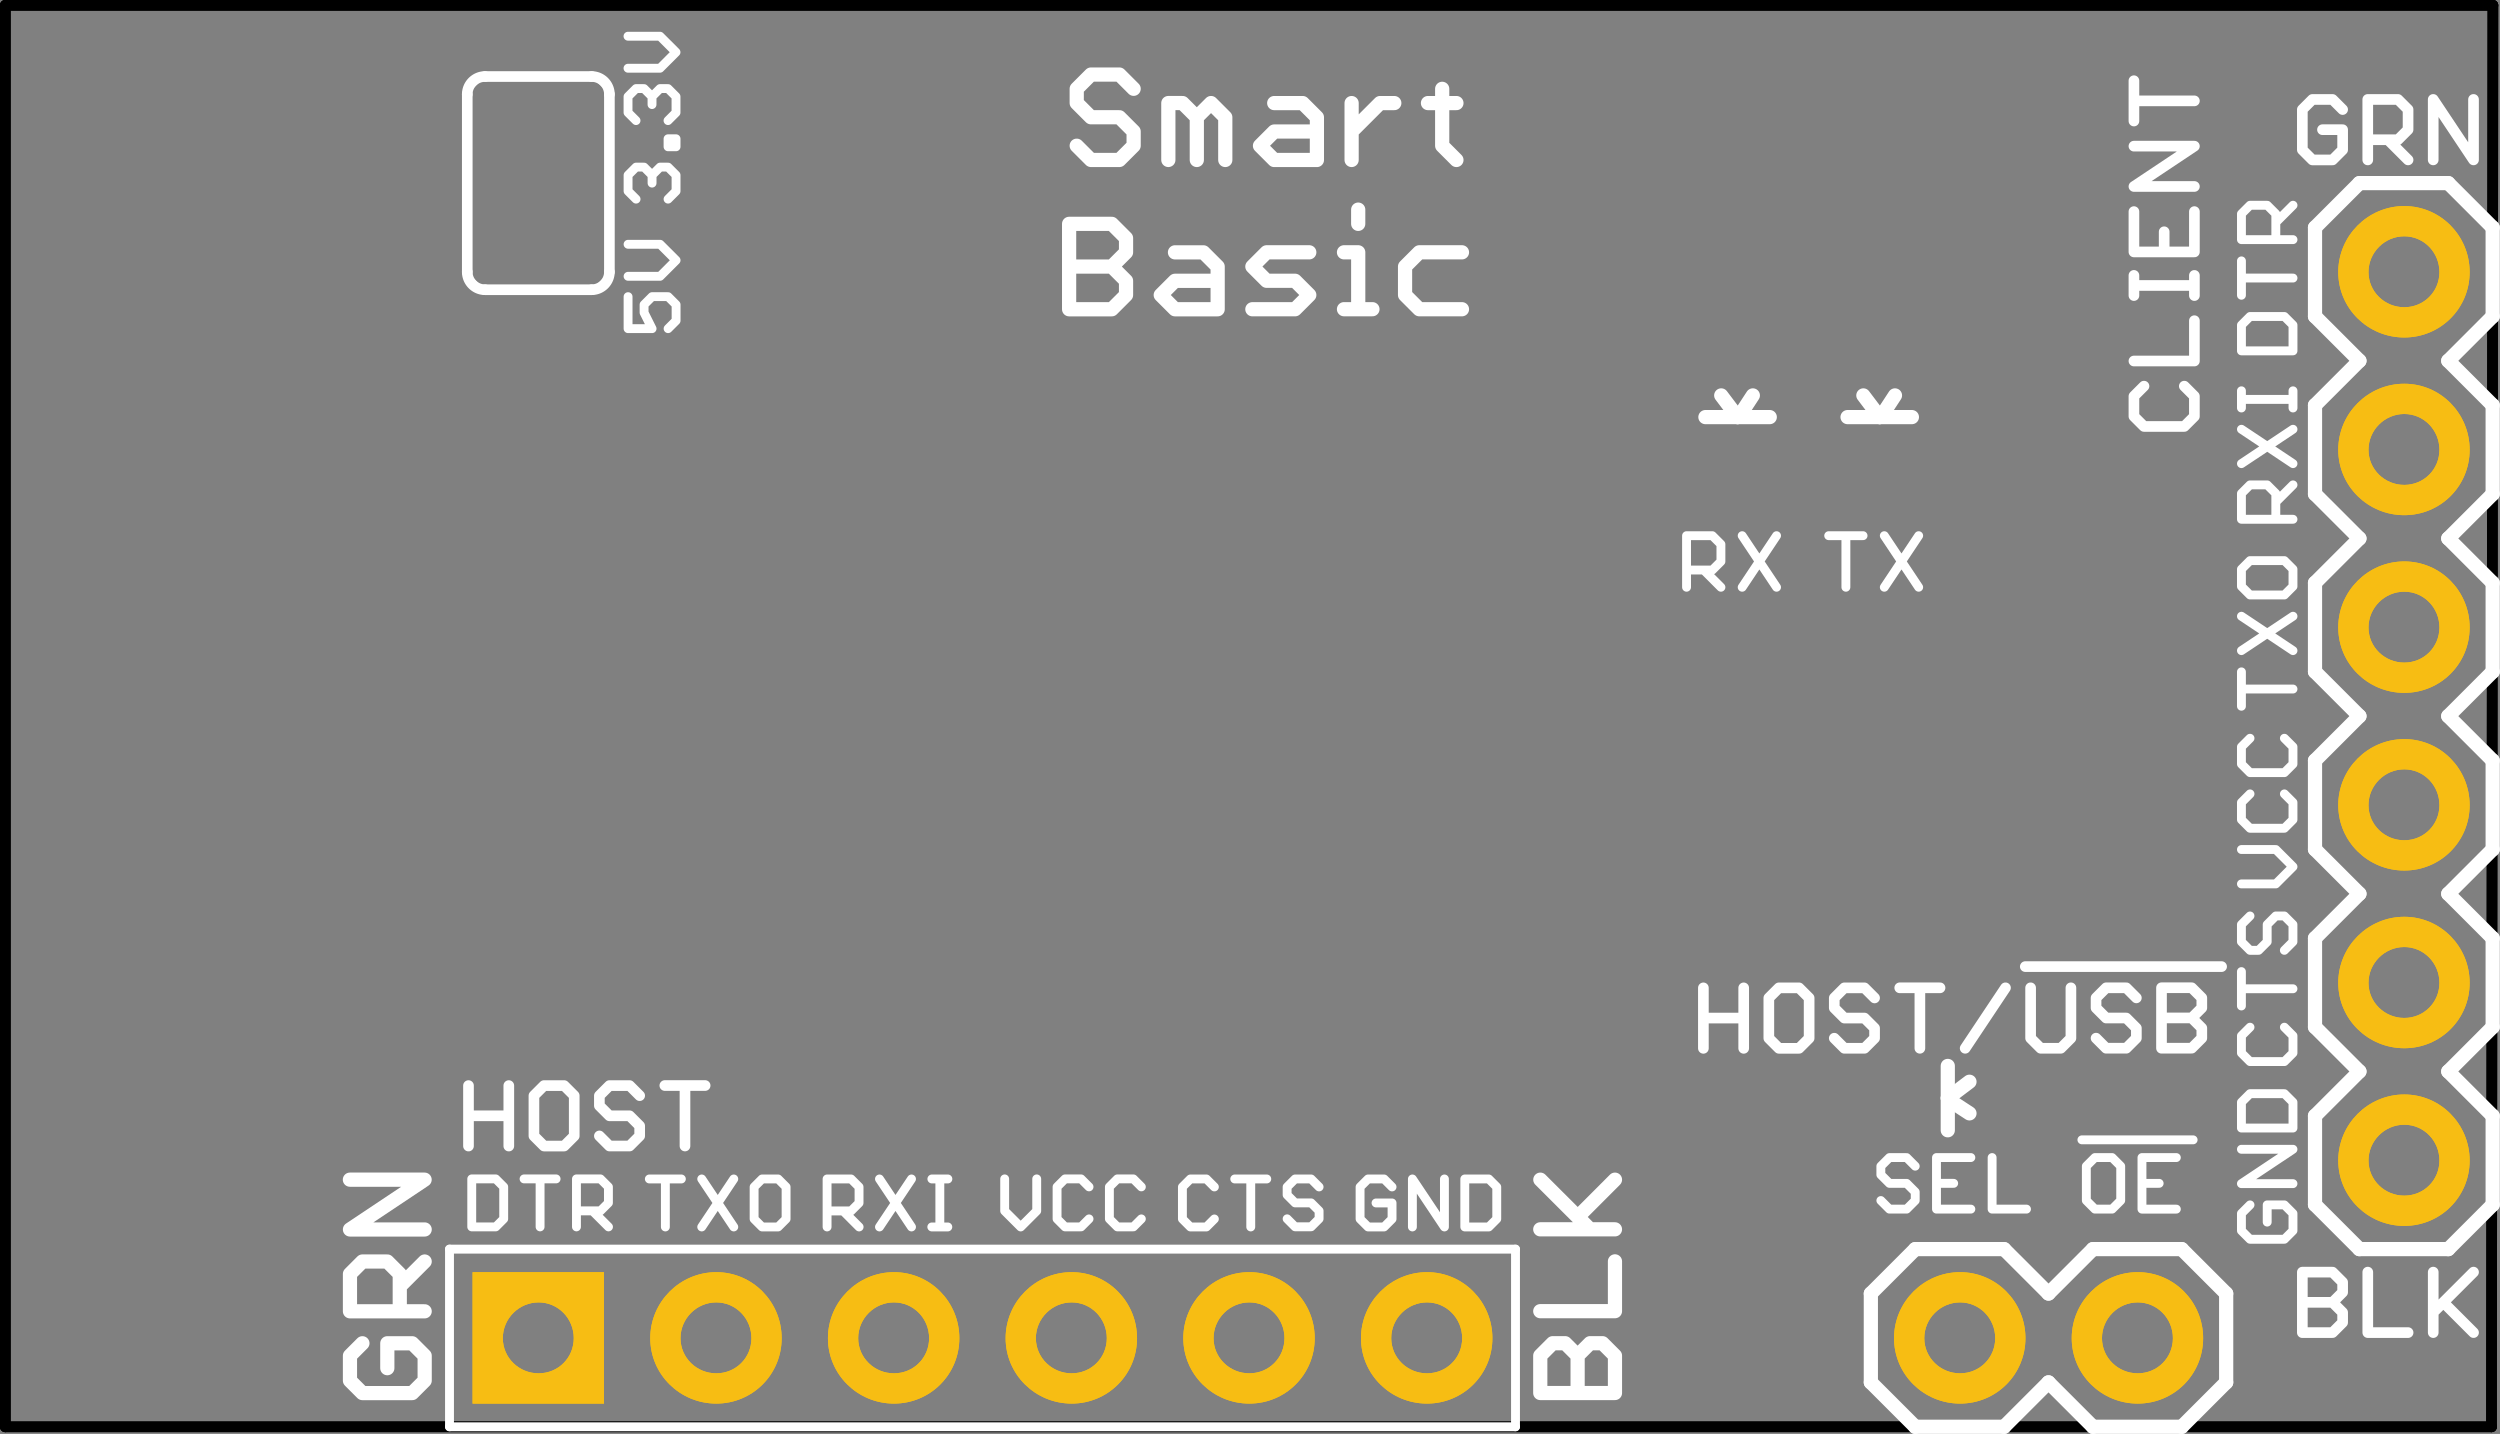 <?xml version="1.0" encoding="UTF-8" standalone="no"?>
<!-- Created with Inkscape (http://www.inkscape.org/) -->

<svg
   xmlns:dc="http://purl.org/dc/elements/1.1/"
   xmlns:cc="http://creativecommons.org/ns#"
   xmlns:rdf="http://www.w3.org/1999/02/22-rdf-syntax-ns#"
   xmlns:svg="http://www.w3.org/2000/svg"
   xmlns="http://www.w3.org/2000/svg"
   xmlns:sodipodi="http://sodipodi.sourceforge.net/DTD/sodipodi-0.dtd"
   xmlns:inkscape="http://www.inkscape.org/namespaces/inkscape"
   width="126.63"
   height="72.63"
   id="svg3914"
   version="1.1"
   inkscape:version="0.48.5 r10040"
   sodipodi:docname="Smart_Basic_PCB.svg">
  <rect width="100%" height="100%" fill="#808080" stroke="none"/>
  <defs
     id="defs3916">
    <style
       id="style15257"
       type="text/css">
path.l17 {stroke:#32c832; fill:#32c832; fill-opacity:1; }
line.l17 {stroke:#32c832; fill:none; }
circle.l17 {stroke:#32c832; fill:none; }
circle.j17 {fill:#32c832; }
rect.l17 {fill:#32c832; }
text.l17 {font-family:sans-serif; fill:#32c832; }
polygon.l17 {fill:#32c832; }
path.l20 {stroke:#000000; fill:#000000; fill-opacity:1; }
line.l20 {stroke:#000000; fill:none; }
circle.l20 {stroke:#000000; fill:none; }
circle.j20 {fill:#000000; }
rect.l20 {fill:#000000; }
text.l20 {font-family:sans-serif; fill:#000000; }
polygon.l20 {fill:#000000; }
circle.j0 {fill:#ffffff; }
</style>
    <style
       id="style16060"
       type="text/css">
path.l20 {stroke:#000000; fill:#000000; fill-opacity:1; }
line.l20 {stroke:#000000; fill:none; }
circle.l20 {stroke:#000000; fill:none; }
circle.j20 {fill:#000000; }
rect.l20 {fill:#000000; }
text.l20 {font-family:sans-serif; fill:#000000; }
polygon.l20 {fill:#000000; }
path.l21 {stroke:#ffffff; fill:#ffffff; fill-opacity:1; }
line.l21 {stroke:#ffffff; fill:none; }
circle.l21 {stroke:#ffffff; fill:none; }
circle.j21 {fill:#ffffff; }
rect.l21 {fill:#ffffff; }
text.l21 {font-family:sans-serif; fill:#ffffff; }
polygon.l21 {fill:#ffffff; }
circle.j0 {fill:#ffffff; }
</style>
  </defs>
  <sodipodi:namedview
     id="base"
     pagecolor="#ffffff"
     bordercolor="#666666"
     borderopacity="1.0"
     inkscape:pageopacity="0.0"
     inkscape:pageshadow="2"
     inkscape:zoom="7.9195959"
     inkscape:cx="57.637377"
     inkscape:cy="32.534595"
     inkscape:document-units="mm"
     inkscape:current-layer="layer1"
     showgrid="true"
     units="mm"
     inkscape:window-width="1920"
     inkscape:window-height="996"
     inkscape:window-x="-8"
     inkscape:window-y="-8"
     inkscape:window-maximized="1"
     fit-margin-top="0"
     fit-margin-left="0"
     fit-margin-right="0"
     fit-margin-bottom="0"
     inkscape:snap-grids="false"
     inkscape:snap-to-guides="false"
     inkscape:object-nodes="true">
    <inkscape:grid
       type="xygrid"
       id="grid3922"
       empspacing="4"
       visible="true"
       enabled="true"
       snapvisiblegridlinesonly="true"
       units="mm"
       spacingx="0.5mm"
       spacingy="0.5mm" />
  </sodipodi:namedview>
  <g
     inkscape:label="Layer 1"
     inkscape:groupmode="layer"
     id="layer1"
     transform="translate(-68.116,457.75)">
    <g
       id="g15268"
       transform="matrix(3.543,0,0,3.543,68.386,-385.48)">
      <title
         id="title15270">PART C1</title>
    </g>
    <g
       id="g15272"
       transform="matrix(3.543,0,0,3.543,68.386,-385.48)">
      <title
         id="title15274">PART C2</title>
    </g>
    <g
       id="g15276"
       transform="matrix(3.543,0,0,3.543,68.386,-385.48)">
      <title
         id="title15278">PART C3</title>
    </g>
    <g
       id="g15280"
       transform="matrix(3.543,0,0,3.543,68.386,-385.48)">
      <title
         id="title15282">PART C4</title>
    </g>
    <g
       id="g15284"
       transform="matrix(3.543,0,0,3.543,68.386,-385.48)">
      <title
         id="title15286">PART C5</title>
    </g>
    <g
       id="g15288"
       transform="matrix(3.543,0,0,3.543,68.386,-385.48)">
      <title
         id="title15290">PART C6</title>
    </g>
    <g
       id="g15320"
       transform="matrix(3.543,0,0,3.543,68.386,-385.48)">
      <title
         id="title15322">PART D1</title>
    </g>
    <g
       id="g15324"
       transform="matrix(3.543,0,0,3.543,68.386,-385.48)">
      <title
         id="title15326">PART D2</title>
    </g>
    <g
       id="g15328"
       transform="matrix(3.543,0,0,3.543,68.386,-385.48)">
      <title
         id="title15330">PART D4</title>
    </g>
    <g
       id="g15332"
       transform="matrix(3.543,0,0,3.543,68.386,-385.48)">
      <title
         id="title15334">PART FRAME1</title>
    </g>
    <g
       id="g15384"
       transform="matrix(3.543,0,0,3.543,68.386,-385.48)">
      <title
         id="title15386">PART LOGO1</title>
    </g>
    <g
       id="g15388"
       transform="matrix(3.543,0,0,3.543,68.386,-385.48)">
      <title
         id="title15390">PART LOGO2</title>
    </g>
    <g
       id="g15392"
       transform="matrix(3.543,0,0,3.543,68.386,-385.48)">
      <title
         id="title15394">PART LOGO3</title>
    </g>
    <g
       id="g15396"
       transform="matrix(3.543,0,0,3.543,68.386,-385.48)">
      <title
         id="title15398">PART R1</title>
    </g>
    <g
       id="g15400"
       transform="matrix(3.543,0,0,3.543,68.386,-385.48)">
      <title
         id="title15402">PART R2</title>
    </g>
    <g
       id="g15404"
       transform="matrix(3.543,0,0,3.543,68.386,-385.48)">
      <title
         id="title15406">PART R3</title>
    </g>
    <g
       id="g15408"
       transform="matrix(3.543,0,0,3.543,68.386,-385.48)">
      <title
         id="title15410">PART R4</title>
    </g>
    <g
       id="g15412"
       transform="matrix(3.543,0,0,3.543,68.386,-385.48)">
      <title
         id="title15414">PART R5</title>
    </g>
    <g
       id="g15416"
       transform="matrix(3.543,0,0,3.543,68.386,-385.48)">
      <title
         id="title15418">PART SJ1</title>
    </g>
    <g
       id="g15420"
       transform="matrix(3.543,0,0,3.543,68.386,-385.48)">
      <title
         id="title15422">PART U$1</title>
    </g>
    <g
       id="g15424"
       transform="matrix(3.543,0,0,3.543,68.386,-385.48)">
      <title
         id="title15426">PART U1</title>
    </g>
    <g
       id="g15428"
       transform="matrix(3.543,0,0,3.543,68.386,-385.48)">
      <title
         id="title15430">PART U2</title>
    </g>
    <g
       id="g15432"
       transform="matrix(3.543,0,0,3.543,68.386,-385.48)">
      <title
         id="title15434">PART U3</title>
    </g>
    <g
       id="g16291"
       transform="matrix(3.543,0,0,3.543,68.386,-385.48)">
      <title
         id="title16293">PART FRAME1</title>
    </g>
    <g
       id="g16377"
       transform="matrix(3.543,0,0,3.543,68.386,-385.48)">
      <title
         id="title16379">PART LOGO1</title>
    </g>
    <g
       id="silkscreen"
       inkscape:label="silkscreen">
      <line
         id="line15260"
         style="fill:none;stroke:#000000;stroke-width:0.54;stroke-linecap:round"
         y2="-385.48"
         x2="194.315"
         y1="-385.48"
         x1="68.386"
         class="l20" />
      <line
         id="line15262"
         style="fill:none;stroke:#000000;stroke-width:0.54;stroke-linecap:round"
         y2="-457.48"
         x2="194.386"
         y1="-385.48"
         x1="194.315"
         class="l20" />
      <line
         id="line15264"
         style="fill:none;stroke:#000000;stroke-width:0.54;stroke-linecap:round"
         y2="-457.48"
         x2="68.386"
         y1="-457.48"
         x1="194.386"
         class="l20" />
      <line
         id="line15266"
         style="fill:none;stroke:#000000;stroke-width:0.54;stroke-linecap:round"
         y2="-385.48"
         x2="68.386"
         y1="-457.48"
         x1="68.386"
         class="l20" />
      <path
         id="path16063"
         d="m 181.649,-439.978 2.612,0 m 0,0 0,-1.306 m 0,0 -0.435,-0.435 m 0,0 -1.741,0 m 0,0 -0.435,0.435 m 0,0 0,1.306 m 2.612,-3.688 -2.612,0 m 0,0.871 0,-1.741 m 2.612,-1.076 -2.612,0 m 0,0 0,-1.306 m 0,0 0.435,-0.435 m 0,0 0.871,0 m 0,0 0.435,0.435 m 0,0 0,1.306 m 0,-0.871 0.871,-0.871"
         style="fill:#ffffff;fill-opacity:1;stroke:#ffffff;stroke-width:0.45;stroke-linecap:round"
         class="l21"
         inkscape:connector-curvature="0" />
      <path
         id="path16065"
         d="m 184.261,-431.448 -2.612,0 m 0,0 0,-1.306 m 0,0 0.435,-0.435 m 0,0 0.871,0 m 0,0 0.435,0.435 m 0,0 0,1.306 m 0,-0.871 0.871,-0.871 m -2.612,-1.076 2.612,-1.741 m -2.612,0 2.612,1.741 m 0,-2.818 0,-0.871 m 0,0.435 -2.612,0 m 0,0.435 0,-0.871"
         style="fill:#ffffff;fill-opacity:1;stroke:#ffffff;stroke-width:0.45;stroke-linecap:round"
         class="l21"
         inkscape:connector-curvature="0" />
      <path
         id="path16067"
         d="m 184.261,-422.849 -2.612,0 m 0,0.871 0,-1.741 m 0,-1.076 2.612,-1.741 m -2.612,0 2.612,1.741 m -2.612,-4.124 0,0.871 m 0,0 0.435,0.435 m 0,0 1.741,0 m 0,0 0.435,-0.435 m 0,0 0,-0.871 m 0,0 -0.435,-0.435 m 0,0 -1.741,0 m 0,0 -0.435,0.435"
         style="fill:#ffffff;fill-opacity:1;stroke:#ffffff;stroke-width:0.45;stroke-linecap:round"
         class="l21"
         inkscape:connector-curvature="0" />
      <path
         id="path16069"
         d="m 181.649,-412.978 1.741,0 m 0,0 0.871,-0.871 m 0,0 -0.871,-0.871 m 0,0 -1.741,0 m 0.435,-2.818 -0.435,0.435 m 0,0 0,0.871 m 0,0 0.435,0.435 m 0,0 1.741,0 m 0,0 0.435,-0.435 m 0,0 0,-0.871 m 0,0 -0.435,-0.435 m -1.741,-2.818 -0.435,0.435 m 0,0 0,0.871 m 0,0 0.435,0.435 m 0,0 1.741,0 m 0,0 0.435,-0.435 m 0,0 0,-0.871 m 0,0 -0.435,-0.435"
         style="fill:#ffffff;fill-opacity:1;stroke:#ffffff;stroke-width:0.45;stroke-linecap:round"
         class="l21"
         inkscape:connector-curvature="0" />
      <path
         id="path16071"
         d="m 182.084,-405.72 -0.435,0.435 m 0,0 0,0.871 m 0,0 0.435,0.435 m 0,0 1.741,0 m 0,0 0.435,-0.435 m 0,0 0,-0.871 m 0,0 -0.435,-0.435 m 0.435,-1.947 -2.612,0 m 0,0.871 0,-1.741 m 0.435,-2.818 -0.435,0.435 m 0,0 0,0.871 m 0,0 0.435,0.435 m 0,0 0.435,0 m 0,0 0.435,-0.435 m 0,0 0,-0.871 m 0,0 0.435,-0.435 m 0,0 0.435,0 m 0,0 0.435,0.435 m 0,0 0,0.871 m 0,0 -0.435,0.435"
         style="fill:#ffffff;fill-opacity:1;stroke:#ffffff;stroke-width:0.45;stroke-linecap:round"
         class="l21"
         inkscape:connector-curvature="0" />
      <path
         id="path16073"
         d="m 182.084,-396.72 -0.435,0.435 m 0,0 0,0.871 m 0,0 0.435,0.435 m 0,0 1.741,0 m 0,0 0.435,-0.435 m 0,0 0,-0.871 m 0,0 -0.435,-0.435 m 0,0 -0.871,0 m 0,0 0,0.871 m 1.306,-1.947 -2.612,0 m 0,0 2.612,-1.741 m 0,0 -2.612,0 m 0,-1.076 2.612,0 m 0,0 0,-1.306 m 0,0 -0.435,-0.435 m 0,0 -1.741,0 m 0,0 -0.435,0.435 m 0,0 0,1.306"
         style="fill:#ffffff;fill-opacity:1;stroke:#ffffff;stroke-width:0.45;stroke-linecap:round"
         class="l21"
         inkscape:connector-curvature="0" />
      <path
         id="path16075"
         d="m 161.614,-428.005 0,-2.612 m -0.871,0 1.741,0 m 1.076,0 1.741,2.612 m 0,-2.612 -1.741,2.612"
         style="fill:#ffffff;fill-opacity:1;stroke:#ffffff;stroke-width:0.45;stroke-linecap:round"
         class="l21"
         inkscape:connector-curvature="0" />
      <path
         id="path16077"
         d="m 153.543,-428.005 0,-2.612 m 0,0 1.306,0 m 0,0 0.435,0.435 m 0,0 0,0.871 m 0,0 -0.435,0.435 m 0,0 -1.306,0 m 0.871,0 0.871,0.871 m 1.076,-2.612 1.741,2.612 m 0,-2.612 -1.741,2.612"
         style="fill:#ffffff;fill-opacity:1;stroke:#ffffff;stroke-width:0.45;stroke-linecap:round"
         class="l21"
         inkscape:connector-curvature="0" />
      <path
         id="path16079"
         d="m 170.701,-408.79 9.944,0 m -26.249,4.14 0,-3.063 m 0,1.531 2.042,0 m 0,-1.531 0,3.063 m 2.804,-3.063 -1.021,0 m 0,0 -0.51,0.51 m 0,0 0,2.042 m 0,0 0.51,0.51 m 0,0 1.021,0 m 0,0 0.51,-0.51 m 0,0 0,-2.042 m 0,0 -0.51,-0.51 m 3.825,0.51 -0.51,-0.51 m 0,0 -1.021,0 m 0,0 -0.51,0.51 m 0,0 0,0.51 m 0,0 0.51,0.51 m 0,0 1.021,0 m 0,0 0.51,0.51 m 0,0 0,0.51 m 0,0 -0.51,0.51 m 0,0 -1.021,0 m 0,0 -0.51,-0.51 m 4.336,0.51 0,-3.063 m -1.021,0 2.042,0 m 1.273,3.063 2.042,-3.063 m 1.273,0 0,2.552 m 0,0 0.51,0.51 m 0,0 1.021,0 m 0,0 0.51,-0.51 m 0,0 0,-2.552 m 3.315,0.51 -0.51,-0.51 m 0,0 -1.021,0 m 0,0 -0.51,0.51 m 0,0 0,0.51 m 0,0 0.51,0.51 m 0,0 1.021,0 m 0,0 0.51,0.51 m 0,0 0,0.51 m 0,0 -0.51,0.51 m 0,0 -1.021,0 m 0,0 -0.51,-0.51 m 3.315,0.51 0,-3.063 m 0,0 1.531,0 m 0,0 0.51,0.51 m 0,0 0,0.51 m 0,0 -0.51,0.51 m 0,0 0.51,0.51 m 0,0 0,0.51 m 0,0 -0.51,0.51 m 0,0 -1.531,0 m 0,-1.531 1.531,0"
         style="fill:#ffffff;fill-opacity:1;stroke:#ffffff;stroke-width:0.54;stroke-linecap:round"
         class="l21"
         inkscape:connector-curvature="0" />
      <path
         id="path16081"
         d="m 165.126,-398.681 -0.435,-0.435 m 0,0 -0.871,0 m 0,0 -0.435,0.435 m 0,0 0,0.435 m 0,0 0.435,0.435 m 0,0 0.871,0 m 0,0 0.435,0.435 m 0,0 0,0.435 m 0,0 -0.435,0.435 m 0,0 -0.871,0 m 0,0 -0.435,-0.435 m 4.559,-2.177 -1.741,0 m 0,0 0,2.612 m 0,0 1.741,0 m -1.741,-1.306 0.871,0 m 1.947,-1.306 0,2.612 m 0,0 1.741,0"
         style="fill:#ffffff;fill-opacity:1;stroke:#ffffff;stroke-width:0.45;stroke-linecap:round"
         class="l21"
         inkscape:connector-curvature="0" />
      <path
         id="path16083"
         d="m 173.568,-400.015 5.635,0 m -4.104,0.898 -0.871,0 m 0,0 -0.435,0.435 m 0,0 0,1.741 m 0,0 0.435,0.435 m 0,0 0.871,0 m 0,0 0.435,-0.435 m 0,0 0,-1.741 m 0,0 -0.435,-0.435 m 3.253,0 -1.741,0 m 0,0 0,2.612 m 0,0 1.741,0 m -1.741,-1.306 0.871,0"
         style="fill:#ffffff;fill-opacity:1;stroke:#ffffff;stroke-width:0.45;stroke-linecap:round"
         class="l21"
         inkscape:connector-curvature="0" />
      <path
         id="path16085"
         d="m 186.775,-452.202 -0.51,-0.51 m 0,0 -1.021,0 m 0,0 -0.51,0.51 m 0,0 0,2.042 m 0,0 0.51,0.51 m 0,0 1.021,0 m 0,0 0.51,-0.51 m 0,0 0,-1.021 m 0,0 -1.021,0 m 2.294,1.531 0,-3.063 m 0,0 1.531,0 m 0,0 0.51,0.51 m 0,0 0,1.021 m 0,0 -0.51,0.51 m 0,0 -1.531,0 m 1.021,0 1.021,1.021 m 1.273,0 0,-3.063 m 0,0 2.042,3.063 m 0,0 0,-3.063"
         style="fill:#ffffff;fill-opacity:1;stroke:#ffffff;stroke-width:0.54;stroke-linecap:round"
         class="l21"
         inkscape:connector-curvature="0" />
      <path
         id="path16087"
         d="m 184.734,-390.25 0,-3.063 m 0,0 1.531,0 m 0,0 0.51,0.51 m 0,0 0,0.51 m 0,0 -0.51,0.51 m 0,0 0.51,0.51 m 0,0 0,0.51 m 0,0 -0.51,0.51 m 0,0 -1.531,0 m 0,-1.531 1.531,0 m 1.784,-1.531 0,3.063 m 0,0 2.042,0 m 1.273,-3.063 0,3.063 m 0,-1.021 2.042,-2.042 m -1.531,1.531 1.531,1.531"
         style="fill:#ffffff;fill-opacity:1;stroke:#ffffff;stroke-width:0.54;stroke-linecap:round"
         class="l21"
         inkscape:connector-curvature="0" />
      <path
         id="path16089"
         d="m 100.334,-447.664 -0.405,-0.405 m 0,0 0,-0.811 m 0,0 0.405,-0.405 m 0,0 0.405,0 m 0,0 0.405,0.405 m 0,0 0,0.405 m 0,-0.405 0.405,-0.405 m 0,0 0.405,0 m 0,0 0.405,0.405 m 0,0 0,0.811 m 0,0 -0.405,0.405 m 0.405,-2.652 -0.405,0 m 0,0 0,-0.405 m 0,0 0.405,0 m 0,0 0,0.405 m -2.027,-1.326 -0.405,-0.405 m 0,0 0,-0.811 m 0,0 0.405,-0.405 m 0,0 0.405,0 m 0,0 0.405,0.405 m 0,0 0,0.405 m 0,-0.405 0.405,-0.405 m 0,0 0.405,0 m 0,0 0.405,0.405 m 0,0 0,0.811 m 0,0 -0.405,0.405 m -2.027,-2.652 1.621,0 m 0,0 0.811,-0.811 m 0,0 -0.811,-0.811 m 0,0 -1.621,0"
         style="fill:#ffffff;fill-opacity:1;stroke:#ffffff;stroke-width:0.45;stroke-linecap:round"
         class="l21"
         inkscape:connector-curvature="0" />
      <path
         id="path16091"
         d="m 99.929,-442.724 0,1.621 m 0,0 1.216,0 m 0,0 -0.405,-0.811 m 0,0 0,-0.405 m 0,0 0.405,-0.405 m 0,0 0.811,0 m 0,0 0.405,0.405 m 0,0 0,0.811 m 0,0 -0.405,0.405 m -2.027,-2.652 1.621,0 m 0,0 0.811,-0.811 m 0,0 -0.811,-0.811 m 0,0 -1.621,0"
         style="fill:#ffffff;fill-opacity:1;stroke:#ffffff;stroke-width:0.45;stroke-linecap:round"
         class="l21"
         inkscape:connector-curvature="0" />
      <path
         id="path16093"
         d="m 125.537,-453.253 -0.721,-0.721 m 0,0 -1.441,0 m 0,0 -0.721,0.721 m 0,0 0,0.721 m 0,0 0.721,0.721 m 0,0 1.441,0 m 0,0 0.721,0.721 m 0,0 0,0.721 m 0,0 -0.721,0.721 m 0,0 -1.441,0 m 0,0 -0.721,-0.721 m 4.641,0.721 0,-2.882 m 0,0 0.721,0 m 0,0 0.721,0.721 m 0,0 0,2.162 m 0,-2.162 0.721,-0.721 m 0,0 0.721,0.721 m 0,0 0,2.162 m 2.479,-2.882 1.441,0 m 0,0 0.721,0.721 m 0,0 0,2.162 m 0,0 -2.162,0 m 0,0 -0.721,-0.721 m 0,0 0.721,-0.721 m 0,0 2.162,0 m 1.758,1.441 0,-2.882 m 0,1.441 1.441,-1.441 m 0,0 0.721,0 m 2.426,-0.721 0,2.882 m 0,0 0.721,0.721 m -1.441,-2.882 1.441,0 m -19.618,10.442 0,-4.324 m 0,0 2.162,0 m 0,0 0.721,0.721 m 0,0 0,0.721 m 0,0 -0.721,0.721 m 0,0 0.721,0.721 m 0,0 0,0.721 m 0,0 -0.721,0.721 m 0,0 -2.162,0 m 0,-2.162 2.162,0 m 3.2,-0.721 1.441,0 m 0,0 0.721,0.721 m 0,0 0,2.162 m 0,0 -2.162,0 m 0,0 -0.721,-0.721 m 0,0 0.721,-0.721 m 0,0 2.162,0 m 1.758,1.441 2.162,0 m 0,0 0.721,-0.721 m 0,0 -0.721,-0.721 m 0,0 -1.441,0 m 0,0 -0.721,-0.721 m 0,0 0.721,-0.721 m 0,0 2.162,0 m 1.758,0 0.721,0 m 0,0 0,2.882 m -0.721,0 1.441,0 m -0.721,-5.044 0,0.721 m 5.256,1.441 -2.162,0 m 0,0 -0.721,0.721 m 0,0 0,1.441 m 0,0 0.721,0.721 m 0,0 2.162,0"
         style="fill:#ffffff;fill-opacity:1;stroke:#ffffff;stroke-width:0.72;stroke-linecap:round"
         class="l21"
         inkscape:connector-curvature="0" />
      <path
         id="path16095"
         d="m 176.714,-438.191 -0.51,0.51 m 0,0 0,1.021 m 0,0 0.51,0.51 m 0,0 2.042,0 m 0,0 0.51,-0.51 m 0,0 0,-1.021 m 0,0 -0.51,-0.51 m -2.552,-1.273 3.063,0 m 0,0 0,-2.042 m 0,-1.273 0,-1.021 m 0,0.51 -3.063,0 m 0,0.51 0,-1.021 m 0,-3.231 0,2.042 m 0,0 3.063,0 m 0,0 0,-2.042 m -1.531,2.042 0,-1.021 m 1.531,-2.294 -3.063,0 m 0,0 3.063,-2.042 m 0,0 -3.063,0 m 3.063,-2.294 -3.063,0 m 0,1.021 0,-2.042"
         style="fill:#ffffff;fill-opacity:1;stroke:#ffffff;stroke-width:0.54;stroke-linecap:round"
         class="l21"
         inkscape:connector-curvature="0" />
      <path
         id="path16097"
         d="m 91.846,-399.7 0,-3.063 m 0,1.531 2.042,0 m 0,-1.531 0,3.063 m 2.804,-3.063 -1.021,0 m 0,0 -0.51,0.51 m 0,0 0,2.042 m 0,0 0.51,0.51 m 0,0 1.021,0 m 0,0 0.51,-0.51 m 0,0 0,-2.042 m 0,0 -0.51,-0.51 m 3.825,0.51 -0.51,-0.51 m 0,0 -1.021,0 m 0,0 -0.51,0.51 m 0,0 0,0.51 m 0,0 0.51,0.51 m 0,0 1.021,0 m 0,0 0.51,0.51 m 0,0 0,0.51 m 0,0 -0.51,0.51 m 0,0 -1.021,0 m 0,0 -0.51,-0.51 m 4.336,0.51 0,-3.063 m -1.021,0 2.042,0"
         style="fill:#ffffff;fill-opacity:1;stroke:#ffffff;stroke-width:0.54;stroke-linecap:round"
         class="l21"
         inkscape:connector-curvature="0" />
      <line
         id="line16099"
         style="fill:none;stroke:#000000;stroke-width:0.54;stroke-linecap:round"
         y2="-385.48"
         x2="194.315"
         y1="-385.48"
         x1="68.386"
         class="l20" />
      <line
         id="line16101"
         style="fill:none;stroke:#000000;stroke-width:0.54;stroke-linecap:round"
         y2="-457.48"
         x2="194.386"
         y1="-385.48"
         x1="194.315"
         class="l20" />
      <line
         id="line16103"
         style="fill:none;stroke:#000000;stroke-width:0.54;stroke-linecap:round"
         y2="-457.48"
         x2="68.386"
         y1="-457.48"
         x1="194.386"
         class="l20" />
      <line
         id="line16105"
         style="fill:none;stroke:#000000;stroke-width:0.54;stroke-linecap:round"
         y2="-385.48"
         x2="68.386"
         y1="-457.48"
         x1="68.386"
         class="l20" />
      <g
         transform="matrix(3.543,0,0,3.543,68.386,-385.48)"
         id="g16175">
        <title
           id="title16177">PART CLIENT</title>
        <line
           id="line16179"
           style="fill:none;stroke:#ffffff;stroke-width:0.203;stroke-linecap:round"
           y2="-4.445"
           x2="35.56"
           y1="-5.08"
           x1="34.925"
           class="l21" />
        <line
           id="line16181"
           style="fill:none;stroke:#ffffff;stroke-width:0.203;stroke-linecap:round"
           y2="-3.175"
           x2="35.56"
           y1="-4.445"
           x1="35.56"
           class="l21" />
        <line
           id="line16183"
           style="fill:none;stroke:#ffffff;stroke-width:0.203;stroke-linecap:round"
           y2="-2.54"
           x2="34.925"
           y1="-3.175"
           x1="35.56"
           class="l21" />
        <line
           id="line16185"
           style="fill:none;stroke:#ffffff;stroke-width:0.203;stroke-linecap:round"
           y2="-3.175"
           x2="33.02"
           y1="-2.54"
           x1="33.655"
           class="l21" />
        <line
           id="line16187"
           style="fill:none;stroke:#ffffff;stroke-width:0.203;stroke-linecap:round"
           y2="-4.445"
           x2="33.02"
           y1="-3.175"
           x1="33.02"
           class="l21" />
        <line
           id="line16189"
           style="fill:none;stroke:#ffffff;stroke-width:0.203;stroke-linecap:round"
           y2="-5.08"
           x2="33.655"
           y1="-4.445"
           x1="33.02"
           class="l21" />
        <line
           id="line16191"
           style="fill:none;stroke:#ffffff;stroke-width:0.203;stroke-linecap:round"
           y2="-8.255"
           x2="35.56"
           y1="-9.525"
           x1="35.56"
           class="l21" />
        <line
           id="line16193"
           style="fill:none;stroke:#ffffff;stroke-width:0.203;stroke-linecap:round"
           y2="-7.62"
           x2="34.925"
           y1="-8.255"
           x1="35.56"
           class="l21" />
        <line
           id="line16195"
           style="fill:none;stroke:#ffffff;stroke-width:0.203;stroke-linecap:round"
           y2="-8.255"
           x2="33.02"
           y1="-7.62"
           x1="33.655"
           class="l21" />
        <line
           id="line16197"
           style="fill:none;stroke:#ffffff;stroke-width:0.203;stroke-linecap:round"
           y2="-6.985"
           x2="35.56"
           y1="-7.62"
           x1="34.925"
           class="l21" />
        <line
           id="line16199"
           style="fill:none;stroke:#ffffff;stroke-width:0.203;stroke-linecap:round"
           y2="-5.715"
           x2="35.56"
           y1="-6.985"
           x1="35.56"
           class="l21" />
        <line
           id="line16201"
           style="fill:none;stroke:#ffffff;stroke-width:0.203;stroke-linecap:round"
           y2="-5.08"
           x2="34.925"
           y1="-5.715"
           x1="35.56"
           class="l21" />
        <line
           id="line16203"
           style="fill:none;stroke:#ffffff;stroke-width:0.203;stroke-linecap:round"
           y2="-5.715"
           x2="33.02"
           y1="-5.08"
           x1="33.655"
           class="l21" />
        <line
           id="line16205"
           style="fill:none;stroke:#ffffff;stroke-width:0.203;stroke-linecap:round"
           y2="-6.985"
           x2="33.02"
           y1="-5.715"
           x1="33.02"
           class="l21" />
        <line
           id="line16207"
           style="fill:none;stroke:#ffffff;stroke-width:0.203;stroke-linecap:round"
           y2="-7.62"
           x2="33.655"
           y1="-6.985"
           x1="33.02"
           class="l21" />
        <line
           id="line16209"
           style="fill:none;stroke:#ffffff;stroke-width:0.203;stroke-linecap:round"
           y2="-12.065"
           x2="35.56"
           y1="-12.7"
           x1="34.925"
           class="l21" />
        <line
           id="line16211"
           style="fill:none;stroke:#ffffff;stroke-width:0.203;stroke-linecap:round"
           y2="-10.795"
           x2="35.56"
           y1="-12.065"
           x1="35.56"
           class="l21" />
        <line
           id="line16213"
           style="fill:none;stroke:#ffffff;stroke-width:0.203;stroke-linecap:round"
           y2="-10.16"
           x2="34.925"
           y1="-10.795"
           x1="35.56"
           class="l21" />
        <line
           id="line16215"
           style="fill:none;stroke:#ffffff;stroke-width:0.203;stroke-linecap:round"
           y2="-10.795"
           x2="33.02"
           y1="-10.16"
           x1="33.655"
           class="l21" />
        <line
           id="line16217"
           style="fill:none;stroke:#ffffff;stroke-width:0.203;stroke-linecap:round"
           y2="-12.065"
           x2="33.02"
           y1="-10.795"
           x1="33.02"
           class="l21" />
        <line
           id="line16219"
           style="fill:none;stroke:#ffffff;stroke-width:0.203;stroke-linecap:round"
           y2="-12.7"
           x2="33.655"
           y1="-12.065"
           x1="33.02"
           class="l21" />
        <line
           id="line16221"
           style="fill:none;stroke:#ffffff;stroke-width:0.203;stroke-linecap:round"
           y2="-10.16"
           x2="34.925"
           y1="-9.525"
           x1="35.56"
           class="l21" />
        <line
           id="line16223"
           style="fill:none;stroke:#ffffff;stroke-width:0.203;stroke-linecap:round"
           y2="-9.525"
           x2="33.02"
           y1="-10.16"
           x1="33.655"
           class="l21" />
        <line
           id="line16225"
           style="fill:none;stroke:#ffffff;stroke-width:0.203;stroke-linecap:round"
           y2="-9.525"
           x2="33.02"
           y1="-8.255"
           x1="33.02"
           class="l21" />
        <line
           id="line16227"
           style="fill:none;stroke:#ffffff;stroke-width:0.203;stroke-linecap:round"
           y2="-15.875"
           x2="35.56"
           y1="-17.145"
           x1="35.56"
           class="l21" />
        <line
           id="line16229"
           style="fill:none;stroke:#ffffff;stroke-width:0.203;stroke-linecap:round"
           y2="-15.24"
           x2="34.925"
           y1="-15.875"
           x1="35.56"
           class="l21" />
        <line
           id="line16231"
           style="fill:none;stroke:#ffffff;stroke-width:0.203;stroke-linecap:round"
           y2="-15.875"
           x2="33.02"
           y1="-15.24"
           x1="33.655"
           class="l21" />
        <line
           id="line16233"
           style="fill:none;stroke:#ffffff;stroke-width:0.203;stroke-linecap:round"
           y2="-14.605"
           x2="35.56"
           y1="-15.24"
           x1="34.925"
           class="l21" />
        <line
           id="line16235"
           style="fill:none;stroke:#ffffff;stroke-width:0.203;stroke-linecap:round"
           y2="-13.335"
           x2="35.56"
           y1="-14.605"
           x1="35.56"
           class="l21" />
        <line
           id="line16237"
           style="fill:none;stroke:#ffffff;stroke-width:0.203;stroke-linecap:round"
           y2="-12.7"
           x2="34.925"
           y1="-13.335"
           x1="35.56"
           class="l21" />
        <line
           id="line16239"
           style="fill:none;stroke:#ffffff;stroke-width:0.203;stroke-linecap:round"
           y2="-13.335"
           x2="33.02"
           y1="-12.7"
           x1="33.655"
           class="l21" />
        <line
           id="line16241"
           style="fill:none;stroke:#ffffff;stroke-width:0.203;stroke-linecap:round"
           y2="-14.605"
           x2="33.02"
           y1="-13.335"
           x1="33.02"
           class="l21" />
        <line
           id="line16243"
           style="fill:none;stroke:#ffffff;stroke-width:0.203;stroke-linecap:round"
           y2="-15.24"
           x2="33.655"
           y1="-14.605"
           x1="33.02"
           class="l21" />
        <line
           id="line16245"
           style="fill:none;stroke:#ffffff;stroke-width:0.203;stroke-linecap:round"
           y2="-17.78"
           x2="33.655"
           y1="-17.78"
           x1="34.925"
           class="l21" />
        <line
           id="line16247"
           style="fill:none;stroke:#ffffff;stroke-width:0.203;stroke-linecap:round"
           y2="-17.78"
           x2="34.925"
           y1="-17.145"
           x1="35.56"
           class="l21" />
        <line
           id="line16249"
           style="fill:none;stroke:#ffffff;stroke-width:0.203;stroke-linecap:round"
           y2="-17.145"
           x2="33.02"
           y1="-17.78"
           x1="33.655"
           class="l21" />
        <line
           id="line16251"
           style="fill:none;stroke:#ffffff;stroke-width:0.203;stroke-linecap:round"
           y2="-17.145"
           x2="33.02"
           y1="-15.875"
           x1="33.02"
           class="l21" />
        <line
           id="line16253"
           style="fill:none;stroke:#ffffff;stroke-width:0.203;stroke-linecap:round"
           y2="-2.54"
           x2="33.655"
           y1="-2.54"
           x1="34.925"
           class="l21" />
      </g>
      <g
         transform="matrix(3.543,0,0,3.543,68.386,-385.48)"
         id="g16255">
        <title
           id="title16257">PART D1</title>
        <line
           id="line16259"
           style="fill:none;stroke:#ffffff;stroke-width:0.203;stroke-linecap:round"
           y2="-14.435"
           x2="24.765"
           y1="-14.435"
           x1="24.305"
           class="l21" />
        <line
           id="line16261"
           style="fill:none;stroke:#ffffff;stroke-width:0.203;stroke-linecap:round"
           y2="-14.435"
           x2="24.765"
           y1="-14.435"
           x1="25.225"
           class="l21" />
        <line
           id="line16263"
           style="fill:none;stroke:#ffffff;stroke-width:0.203;stroke-linecap:round"
           y2="-14.745"
           x2="24.531"
           y1="-14.435"
           x1="24.765"
           class="l21" />
        <line
           id="line16265"
           style="fill:none;stroke:#ffffff;stroke-width:0.203;stroke-linecap:round"
           y2="-14.745"
           x2="24.983"
           y1="-14.45"
           x1="24.79"
           class="l21" />
      </g>
      <g
         transform="matrix(3.543,0,0,3.543,68.386,-385.48)"
         id="g16267">
        <title
           id="title16269">PART D2</title>
        <line
           id="line16271"
           style="fill:none;stroke:#ffffff;stroke-width:0.203;stroke-linecap:round"
           y2="-14.435"
           x2="26.797"
           y1="-14.435"
           x1="26.337"
           class="l21" />
        <line
           id="line16273"
           style="fill:none;stroke:#ffffff;stroke-width:0.203;stroke-linecap:round"
           y2="-14.435"
           x2="26.797"
           y1="-14.435"
           x1="27.257"
           class="l21" />
        <line
           id="line16275"
           style="fill:none;stroke:#ffffff;stroke-width:0.203;stroke-linecap:round"
           y2="-14.745"
           x2="26.563"
           y1="-14.435"
           x1="26.797"
           class="l21" />
        <line
           id="line16277"
           style="fill:none;stroke:#ffffff;stroke-width:0.203;stroke-linecap:round"
           y2="-14.745"
           x2="27.015"
           y1="-14.45"
           x1="26.822"
           class="l21" />
      </g>
      <g
         transform="matrix(3.543,0,0,3.543,68.386,-385.48)"
         id="g16279">
        <title
           id="title16281">PART D4</title>
        <line
           id="line16283"
           style="fill:none;stroke:#ffffff;stroke-width:0.203;stroke-linecap:round"
           y2="-4.699"
           x2="27.77"
           y1="-5.159"
           x1="27.77"
           class="l21" />
        <line
           id="line16285"
           style="fill:none;stroke:#ffffff;stroke-width:0.203;stroke-linecap:round"
           y2="-4.699"
           x2="27.77"
           y1="-4.239"
           x1="27.77"
           class="l21" />
        <line
           id="line16287"
           style="fill:none;stroke:#ffffff;stroke-width:0.203;stroke-linecap:round"
           y2="-4.933"
           x2="28.08"
           y1="-4.699"
           x1="27.77"
           class="l21" />
        <line
           id="line16289"
           style="fill:none;stroke:#ffffff;stroke-width:0.203;stroke-linecap:round"
           y2="-4.481"
           x2="28.08"
           y1="-4.674"
           x1="27.785"
           class="l21" />
      </g>
      <g
         transform="matrix(3.543,0,0,3.543,68.386,-385.48)"
         id="g16295">
        <title
           id="title16297">PART HOST</title>
        <line
           id="line16299"
           style="fill:none;stroke:#ffffff;stroke-width:0.127;stroke-linecap:round"
           y2="-2.54"
           x2="21.59"
           y1="-2.54"
           x1="6.35"
           class="l21" />
        <line
           id="line16301"
           style="fill:none;stroke:#ffffff;stroke-width:0.127;stroke-linecap:round"
           y2="0"
           x2="21.59"
           y1="-2.54"
           x1="21.59"
           class="l21" />
        <line
           id="line16303"
           style="fill:none;stroke:#ffffff;stroke-width:0.127;stroke-linecap:round"
           y2="0"
           x2="6.35"
           y1="0"
           x1="21.59"
           class="l21" />
        <line
           id="line16305"
           style="fill:none;stroke:#ffffff;stroke-width:0.127;stroke-linecap:round"
           y2="-2.54"
           x2="6.35"
           y1="0"
           x1="6.35"
           class="l21" />
        <path
           id="path16307"
           d="m 5.105,-1.194 -0.178,0.178 m 0,0 0,0.356 m 0,0 0.178,0.178 m 0,0 0.712,0 m 0,0 0.178,-0.178 m 0,0 0,-0.356 m 0,0 -0.178,-0.178 m 0,0 -0.356,0 m 0,0 0,0.356 m 0.534,-0.813 -1.068,0 m 0,0 0,-0.534 m 0,0 0.178,-0.178 m 0,0 0.356,0 m 0,0 0.178,0.178 m 0,0 0,0.534 m 0,-0.356 0.356,-0.356 m 0,-0.458 -1.068,0 m 0,0 L 5.994,-3.533 m 0,0 -1.068,0"
           style="fill:#ffffff;fill-opacity:1;stroke:#ffffff;stroke-width:0.203;stroke-linecap:round"
           class="l21"
           inkscape:connector-curvature="0" />
        <path
           id="path16309"
           d="m 23.012,-0.483 -1.068,0 m 0,0 0,-0.534 m 0,0 0.178,-0.178 m 0,0 0.178,0 m 0,0 0.178,0.178 m 0,0 0.178,-0.178 m 0,0 0.178,0 m 0,0 0.178,0.178 m 0,0 0,0.534 m -0.534,0 0,-0.534 m -0.534,-0.636 1.068,0 m 0,0 0,-0.712 m -1.068,-0.458 1.068,0 m -0.356,0 L 21.945,-3.533 M 22.479,-2.999 23.012,-3.533"
           style="fill:#ffffff;fill-opacity:1;stroke:#ffffff;stroke-width:0.203;stroke-linecap:round"
           class="l21"
           inkscape:connector-curvature="0" />
        <path
           id="path16311"
           d="m 9.436,-2.857 0,-0.686 m -0.229,0 0.458,0 m 0.291,0 0.458,0.686 m 0,-0.686 -0.458,0.686 m 1.092,-0.686 -0.229,0 m 0,0 -0.114,0.114 m 0,0 0,0.458 m 0,0 0.114,0.114 m 0,0 0.229,0 m 0,0 0.114,-0.114 m 0,0 0,-0.458 m 0,0 -0.114,-0.114"
           style="fill:#ffffff;fill-opacity:1;stroke:#ffffff;stroke-width:0.127;stroke-linecap:round"
           class="l21"
           inkscape:connector-curvature="0" />
        <path
           id="path16313"
           d="m 11.748,-2.857 0,-0.686 m 0,0 0.343,0 m 0,0 0.114,0.114 m 0,0 0,0.229 m 0,0 -0.114,0.114 m 0,0 -0.343,0 m 0.229,0 0.229,0.229 m 0.291,-0.686 0.458,0.686 m 0,-0.686 -0.458,0.686 m 0.748,0 0.229,0 m -0.114,0 0,-0.686 m -0.114,0 0.229,0"
           style="fill:#ffffff;fill-opacity:1;stroke:#ffffff;stroke-width:0.127;stroke-linecap:round"
           class="l21"
           inkscape:connector-curvature="0" />
        <path
           id="path16315"
           d="m 14.287,-3.544 0,0.458 m 0,0 0.229,0.229 m 0,0 0.229,-0.229 m 0,0 0,-0.458 m 0.748,0.114 -0.114,-0.114 m 0,0 -0.229,0 m 0,0 -0.114,0.114 m 0,0 0,0.458 m 0,0 0.114,0.114 m 0,0 0.229,0 m 0,0 0.114,-0.114 m 0.748,-0.458 -0.114,-0.114 m 0,0 -0.229,0 m 0,0 -0.114,0.114 m 0,0 0,0.458 m 0,0 0.114,0.114 m 0,0 0.229,0 m 0,0 0.114,-0.114"
           style="fill:#ffffff;fill-opacity:1;stroke:#ffffff;stroke-width:0.127;stroke-linecap:round"
           class="l21"
           inkscape:connector-curvature="0" />
        <path
           id="path16317"
           d="m 6.668,-3.544 0,0.686 m 0,0 0.343,0 m 0,0 0.114,-0.114 m 0,0 0,-0.458 m 0,0 -0.114,-0.114 m 0,0 -0.343,0 m 0.977,0.686 0,-0.686 m -0.229,0 0.458,0 m 0.291,0.686 0,-0.686 m 0,0 0.343,0 m 0,0 0.114,0.114 m 0,0 0,0.229 m 0,0 -0.114,0.114 m 0,0 -0.343,0 m 0.229,0 0.229,0.229"
           style="fill:#ffffff;fill-opacity:1;stroke:#ffffff;stroke-width:0.127;stroke-linecap:round"
           class="l21"
           inkscape:connector-curvature="0" />
        <path
           id="path16319"
           d="m 19.825,-3.429 -0.114,-0.114 m 0,0 -0.229,0 m 0,0 -0.114,0.114 m 0,0 0,0.458 m 0,0 0.114,0.114 m 0,0 0.229,0 m 0,0 0.114,-0.114 m 0,0 0,-0.229 m 0,0 -0.229,0 m 0.52,0.343 0,-0.686 m 0,0 0.458,0.686 m 0,0 0,-0.686 m 0.291,0 0,0.686 m 0,0 0.343,0 m 0,0 0.114,-0.114 m 0,0 0,-0.458 m 0,0 -0.114,-0.114 m 0,0 -0.343,0"
           style="fill:#ffffff;fill-opacity:1;stroke:#ffffff;stroke-width:0.127;stroke-linecap:round"
           class="l21"
           inkscape:connector-curvature="0" />
        <path
           id="path16321"
           d="m 17.285,-3.429 -0.114,-0.114 m 0,0 -0.229,0 m 0,0 -0.114,0.114 m 0,0 0,0.458 m 0,0 0.114,0.114 m 0,0 0.229,0 m 0,0 0.114,-0.114 m 0.52,0.114 0,-0.686 m -0.229,0 0.458,0 m 0.748,0.114 -0.114,-0.114 m 0,0 -0.229,0 m 0,0 -0.114,0.114 m 0,0 0,0.114 m 0,0 0.114,0.114 m 0,0 0.229,0 m 0,0 0.114,0.114 m 0,0 0,0.114 m 0,0 -0.114,0.114 m 0,0 -0.229,0 m 0,0 -0.114,-0.114"
           style="fill:#ffffff;fill-opacity:1;stroke:#ffffff;stroke-width:0.127;stroke-linecap:round"
           class="l21"
           inkscape:connector-curvature="0" />
      </g>
      <g
         transform="matrix(3.543,0,0,3.543,68.386,-385.48)"
         id="g16323">
        <title
           id="title16325">PART JP2</title>
        <line
           id="line16327"
           style="fill:none;stroke:#ffffff;stroke-width:0.203;stroke-linecap:round"
           y2="0"
           x2="29.845"
           y1="0"
           x1="31.115"
           class="l21" />
        <line
           id="line16329"
           style="fill:none;stroke:#ffffff;stroke-width:0.203;stroke-linecap:round"
           y2="-0.635"
           x2="29.21"
           y1="0"
           x1="29.845"
           class="l21" />
        <line
           id="line16331"
           style="fill:none;stroke:#ffffff;stroke-width:0.203;stroke-linecap:round"
           y2="-2.54"
           x2="29.845"
           y1="-1.905"
           x1="29.21"
           class="l21" />
        <line
           id="line16333"
           style="fill:none;stroke:#ffffff;stroke-width:0.203;stroke-linecap:round"
           y2="0"
           x2="28.575"
           y1="-0.635"
           x1="29.21"
           class="l21" />
        <line
           id="line16335"
           style="fill:none;stroke:#ffffff;stroke-width:0.203;stroke-linecap:round"
           y2="0"
           x2="27.305"
           y1="0"
           x1="28.575"
           class="l21" />
        <line
           id="line16337"
           style="fill:none;stroke:#ffffff;stroke-width:0.203;stroke-linecap:round"
           y2="-0.635"
           x2="26.67"
           y1="0"
           x1="27.305"
           class="l21" />
        <line
           id="line16339"
           style="fill:none;stroke:#ffffff;stroke-width:0.203;stroke-linecap:round"
           y2="-2.54"
           x2="27.305"
           y1="-1.905"
           x1="26.67"
           class="l21" />
        <line
           id="line16341"
           style="fill:none;stroke:#ffffff;stroke-width:0.203;stroke-linecap:round"
           y2="-2.54"
           x2="28.575"
           y1="-2.54"
           x1="27.305"
           class="l21" />
        <line
           id="line16343"
           style="fill:none;stroke:#ffffff;stroke-width:0.203;stroke-linecap:round"
           y2="-1.905"
           x2="29.21"
           y1="-2.54"
           x1="28.575"
           class="l21" />
        <line
           id="line16345"
           style="fill:none;stroke:#ffffff;stroke-width:0.203;stroke-linecap:round"
           y2="-1.905"
           x2="31.75"
           y1="-0.635"
           x1="31.75"
           class="l21" />
        <line
           id="line16347"
           style="fill:none;stroke:#ffffff;stroke-width:0.203;stroke-linecap:round"
           y2="-0.635"
           x2="31.75"
           y1="0"
           x1="31.115"
           class="l21" />
        <line
           id="line16349"
           style="fill:none;stroke:#ffffff;stroke-width:0.203;stroke-linecap:round"
           y2="-2.54"
           x2="31.115"
           y1="-1.905"
           x1="31.75"
           class="l21" />
        <line
           id="line16351"
           style="fill:none;stroke:#ffffff;stroke-width:0.203;stroke-linecap:round"
           y2="-2.54"
           x2="31.115"
           y1="-2.54"
           x1="29.845"
           class="l21" />
        <line
           id="line16353"
           style="fill:none;stroke:#ffffff;stroke-width:0.203;stroke-linecap:round"
           y2="-1.905"
           x2="26.67"
           y1="-0.635"
           x1="26.67"
           class="l21" />
      </g>
      <g
         transform="matrix(3.543,0,0,3.543,68.386,-385.48)"
         id="g16423">
        <title
           id="title16425">PART SJ1</title>
        <line
           id="line16427"
           style="fill:none;stroke:#ffffff;stroke-width:0.152;stroke-linecap:round"
           y2="-19.05"
           x2="6.604"
           y1="-16.51"
           x1="6.604"
           class="l21" />
        <path
           id="path16429"
           style="fill:#ffffff;fill-opacity:1;stroke:#ffffff;stroke-width:0.152;stroke-linecap:round"
           d="M 8.382,-16.256 A 0.254,0.254 0 0 0 8.636,-16.51"
           class="l21"
           inkscape:connector-curvature="0" />
        <path
           id="path16431"
           style="fill:#ffffff;fill-opacity:1;stroke:#ffffff;stroke-width:0.152;stroke-linecap:round"
           d="M 8.636,-19.05 A 0.254,0.254 0 0 0 8.382,-19.304"
           class="l21"
           inkscape:connector-curvature="0" />
        <path
           id="path16433"
           style="fill:#ffffff;fill-opacity:1;stroke:#ffffff;stroke-width:0.152;stroke-linecap:round"
           d="M 6.858,-19.304 A 0.254,0.254 0 0 0 6.604,-19.05"
           class="l21"
           inkscape:connector-curvature="0" />
        <path
           id="path16435"
           style="fill:#ffffff;fill-opacity:1;stroke:#ffffff;stroke-width:0.152;stroke-linecap:round"
           d="m 6.604,-16.51 a 0.254,0.254 0 0 0 0.254,0.254"
           class="l21"
           inkscape:connector-curvature="0" />
        <line
           id="line16437"
           style="fill:none;stroke:#ffffff;stroke-width:0.152;stroke-linecap:round"
           y2="-16.256"
           x2="8.382"
           y1="-16.256"
           x1="6.858"
           class="l21" />
        <line
           id="line16439"
           style="fill:none;stroke:#ffffff;stroke-width:0.152;stroke-linecap:round"
           y2="-19.304"
           x2="8.382"
           y1="-19.304"
           x1="6.858"
           class="l21" />
        <line
           id="line16441"
           style="fill:none;stroke:#ffffff;stroke-width:0.152;stroke-linecap:round"
           y2="-16.51"
           x2="8.636"
           y1="-19.05"
           x1="8.636"
           class="l21" />
      </g>
    </g>
    <g
       id="g16443"
       transform="matrix(3.543,0,0,3.543,68.386,-385.48)">
      <title
         id="title16445">PART U$1</title>
    </g>
    <g
       id="copper1"
       inkscape:label="copper1">
      <path
         style="fill:#f7bd13;fill-opacity:1"
         d="m 189.897,-411.312 c -1.839,0 -3.344,1.505 -3.344,3.344 0,1.839 1.505,3.312 3.344,3.312 1.839,0 3.312,-1.473 3.312,-3.312 0,-1.839 -1.473,-3.344 -3.312,-3.344 z m 0,1.531 c 0.994,0 1.781,0.818 1.781,1.812 0,0.994 -0.787,1.781 -1.781,1.781 -0.994,0 -1.812,-0.787 -1.812,-1.781 0,-0.994 0.818,-1.812 1.812,-1.812 z"
         id="circle15296"
         inkscape:connector-curvature="0" />
      <path
         style="fill:#f7bd13;fill-opacity:1"
         d="m 189.897,-447.312 c -1.839,0 -3.344,1.505 -3.344,3.344 0,1.839 1.505,3.312 3.344,3.312 1.839,0 3.312,-1.473 3.312,-3.312 0,-1.839 -1.473,-3.344 -3.312,-3.344 z m 0,1.531 c 0.994,0 1.781,0.818 1.781,1.812 0,0.994 -0.787,1.781 -1.781,1.781 -0.994,0 -1.812,-0.787 -1.812,-1.781 0,-0.994 0.818,-1.812 1.812,-1.812 z"
         id="circle15300"
         inkscape:connector-curvature="0" />
      <path
         style="fill:#f7bd13;fill-opacity:1"
         d="m 189.897,-402.312 c -1.839,0 -3.344,1.505 -3.344,3.344 0,1.839 1.505,3.312 3.344,3.312 1.839,0 3.312,-1.473 3.312,-3.312 0,-1.839 -1.473,-3.344 -3.312,-3.344 z m 0,1.531 c 0.994,0 1.781,0.818 1.781,1.812 0,0.994 -0.787,1.781 -1.781,1.781 -0.994,0 -1.812,-0.787 -1.812,-1.781 0,-0.994 0.818,-1.812 1.812,-1.812 z"
         id="circle15304"
         inkscape:connector-curvature="0" />
      <path
         style="fill:#f7bd13;fill-opacity:1"
         d="m 189.897,-438.312 c -1.839,0 -3.344,1.505 -3.344,3.344 0,1.839 1.505,3.312 3.344,3.312 1.839,0 3.312,-1.473 3.312,-3.312 0,-1.839 -1.473,-3.344 -3.312,-3.344 z m 0,1.531 c 0.994,0 1.781,0.818 1.781,1.812 0,0.994 -0.787,1.781 -1.781,1.781 -0.994,0 -1.812,-0.787 -1.812,-1.781 0,-0.994 0.818,-1.812 1.812,-1.812 z"
         id="circle15308"
         inkscape:connector-curvature="0" />
      <path
         style="fill:#f7bd13;fill-opacity:1"
         d="m 189.897,-429.312 c -1.839,0 -3.344,1.505 -3.344,3.344 0,1.839 1.505,3.312 3.344,3.312 1.839,0 3.312,-1.473 3.312,-3.312 0,-1.839 -1.473,-3.344 -3.312,-3.344 z m 0,1.531 c 0.994,0 1.781,0.818 1.781,1.812 0,0.994 -0.787,1.781 -1.781,1.781 -0.994,0 -1.812,-0.787 -1.812,-1.781 0,-0.994 0.818,-1.812 1.812,-1.812 z"
         id="circle15312"
         inkscape:connector-curvature="0" />
      <path
         style="fill:#f7bd13;fill-opacity:1"
         d="m 189.897,-420.312 c -1.839,0 -3.344,1.505 -3.344,3.344 0,1.839 1.505,3.312 3.344,3.312 1.839,0 3.312,-1.473 3.312,-3.312 0,-1.839 -1.473,-3.344 -3.312,-3.344 z m 0,1.531 c 0.994,0 1.781,0.818 1.781,1.812 0,0.994 -0.787,1.781 -1.781,1.781 -0.994,0 -1.812,-0.787 -1.812,-1.781 0,-0.994 0.818,-1.812 1.812,-1.812 z"
         id="circle15316"
         inkscape:connector-curvature="0" />
      <path
         style="fill:#f7bd13;fill-opacity:1"
         d="m 92.053,-393.312 0,6.656 6.656,0 0,-6.656 -6.656,0 z m 3.344,1.531 c 0.994,0 1.781,0.818 1.781,1.812 0,0.994 -0.787,1.781 -1.781,1.781 -0.994,0 -1.812,-0.787 -1.812,-1.781 0,-0.994 0.818,-1.812 1.812,-1.812 z"
         id="rect15340"
         inkscape:connector-curvature="0" />
      <path
         style="fill:#f7bd13;fill-opacity:1"
         d="m 104.397,-393.312 c -1.839,0 -3.344,1.505 -3.344,3.344 0,1.839 1.505,3.312 3.344,3.312 1.839,0 3.312,-1.473 3.312,-3.312 0,-1.839 -1.473,-3.344 -3.312,-3.344 z m 0,1.531 c 0.994,0 1.781,0.818 1.781,1.812 0,0.994 -0.787,1.781 -1.781,1.781 -0.994,0 -1.812,-0.787 -1.812,-1.781 0,-0.994 0.818,-1.812 1.812,-1.812 z"
         id="circle15344"
         inkscape:connector-curvature="0" />
      <path
         style="fill:#f7bd13;fill-opacity:1"
         d="m 113.397,-393.312 c -1.839,0 -3.344,1.505 -3.344,3.344 0,1.839 1.505,3.312 3.344,3.312 1.839,0 3.312,-1.473 3.312,-3.312 0,-1.839 -1.473,-3.344 -3.312,-3.344 z m 0,1.531 c 0.994,0 1.781,0.818 1.781,1.812 0,0.994 -0.787,1.781 -1.781,1.781 -0.994,0 -1.812,-0.787 -1.812,-1.781 0,-0.994 0.818,-1.812 1.812,-1.812 z"
         id="circle15348"
         inkscape:connector-curvature="0" />
      <path
         style="fill:#f7bd13;fill-opacity:1"
         d="m 122.397,-393.312 c -1.839,0 -3.344,1.505 -3.344,3.344 0,1.839 1.505,3.312 3.344,3.312 1.839,0 3.312,-1.473 3.312,-3.312 0,-1.839 -1.473,-3.344 -3.312,-3.344 z m 0,1.531 c 0.994,0 1.781,0.818 1.781,1.812 0,0.994 -0.787,1.781 -1.781,1.781 -0.994,0 -1.812,-0.787 -1.812,-1.781 0,-0.994 0.818,-1.812 1.812,-1.812 z"
         id="circle15352"
         inkscape:connector-curvature="0" />
      <path
         style="fill:#f7bd13;fill-opacity:1"
         d="m 131.397,-393.312 c -1.839,0 -3.344,1.505 -3.344,3.344 0,1.839 1.505,3.312 3.344,3.312 1.839,0 3.312,-1.473 3.312,-3.312 0,-1.839 -1.473,-3.344 -3.312,-3.344 z m 0,1.531 c 0.994,0 1.781,0.818 1.781,1.812 0,0.994 -0.787,1.781 -1.781,1.781 -0.994,0 -1.812,-0.787 -1.812,-1.781 0,-0.994 0.818,-1.812 1.812,-1.812 z"
         id="circle15356"
         inkscape:connector-curvature="0" />
      <path
         style="fill:#f7bd13;fill-opacity:1"
         d="m 140.397,-393.312 c -1.839,0 -3.344,1.505 -3.344,3.344 0,1.839 1.505,3.312 3.344,3.312 1.839,0 3.312,-1.473 3.312,-3.312 0,-1.839 -1.473,-3.344 -3.312,-3.344 z m 0,1.531 c 0.994,0 1.781,0.818 1.781,1.812 0,0.994 -0.787,1.781 -1.781,1.781 -0.994,0 -1.812,-0.787 -1.812,-1.781 0,-0.994 0.818,-1.812 1.812,-1.812 z"
         id="circle15360"
         inkscape:connector-curvature="0" />
      <path
         style="fill:#f7bd13;fill-opacity:1"
         d="m 176.397,-393.312 c -1.839,0 -3.344,1.505 -3.344,3.344 0,1.839 1.505,3.312 3.344,3.312 1.839,0 3.312,-1.473 3.312,-3.312 0,-1.839 -1.473,-3.344 -3.312,-3.344 z m 0,1.531 c 0.994,0 1.781,0.818 1.781,1.812 0,0.994 -0.787,1.781 -1.781,1.781 -0.994,0 -1.812,-0.787 -1.812,-1.781 0,-0.994 0.818,-1.812 1.812,-1.812 z"
         id="circle15368"
         inkscape:connector-curvature="0" />
      <path
         style="fill:#f7bd13;fill-opacity:1"
         d="m 167.397,-393.312 c -1.839,0 -3.344,1.505 -3.344,3.344 0,1.839 1.505,3.312 3.344,3.312 1.839,0 3.312,-1.473 3.312,-3.312 0,-1.839 -1.473,-3.344 -3.312,-3.344 z m 0,1.531 c 0.994,0 1.781,0.818 1.781,1.812 0,0.994 -0.787,1.781 -1.781,1.781 -0.994,0 -1.812,-0.787 -1.812,-1.781 0,-0.994 0.818,-1.812 1.812,-1.812 z"
         id="circle15372"
         inkscape:connector-curvature="0" />
    </g>
    <g
       inkscape:label="copper0"
       id="copper0">
      <path
         inkscape:connector-curvature="0"
         id="path4863"
         d="m 189.897,-411.312 c -1.839,0 -3.344,1.505 -3.344,3.344 0,1.839 1.505,3.312 3.344,3.312 1.839,0 3.312,-1.473 3.312,-3.312 0,-1.839 -1.473,-3.344 -3.312,-3.344 z m 0,1.531 c 0.994,0 1.781,0.818 1.781,1.812 0,0.994 -0.787,1.781 -1.781,1.781 -0.994,0 -1.812,-0.787 -1.812,-1.781 0,-0.994 0.818,-1.812 1.812,-1.812 z"
         style="fill:#f7bd13;fill-opacity:1" />
      <path
         inkscape:connector-curvature="0"
         id="path4865"
         d="m 189.897,-447.312 c -1.839,0 -3.344,1.505 -3.344,3.344 0,1.839 1.505,3.312 3.344,3.312 1.839,0 3.312,-1.473 3.312,-3.312 0,-1.839 -1.473,-3.344 -3.312,-3.344 z m 0,1.531 c 0.994,0 1.781,0.818 1.781,1.812 0,0.994 -0.787,1.781 -1.781,1.781 -0.994,0 -1.812,-0.787 -1.812,-1.781 0,-0.994 0.818,-1.812 1.812,-1.812 z"
         style="fill:#f7bd13;fill-opacity:1" />
      <path
         inkscape:connector-curvature="0"
         id="path4867"
         d="m 189.897,-402.312 c -1.839,0 -3.344,1.505 -3.344,3.344 0,1.839 1.505,3.312 3.344,3.312 1.839,0 3.312,-1.473 3.312,-3.312 0,-1.839 -1.473,-3.344 -3.312,-3.344 z m 0,1.531 c 0.994,0 1.781,0.818 1.781,1.812 0,0.994 -0.787,1.781 -1.781,1.781 -0.994,0 -1.812,-0.787 -1.812,-1.781 0,-0.994 0.818,-1.812 1.812,-1.812 z"
         style="fill:#f7bd13;fill-opacity:1" />
      <path
         inkscape:connector-curvature="0"
         id="path4869"
         d="m 189.897,-438.312 c -1.839,0 -3.344,1.505 -3.344,3.344 0,1.839 1.505,3.312 3.344,3.312 1.839,0 3.312,-1.473 3.312,-3.312 0,-1.839 -1.473,-3.344 -3.312,-3.344 z m 0,1.531 c 0.994,0 1.781,0.818 1.781,1.812 0,0.994 -0.787,1.781 -1.781,1.781 -0.994,0 -1.812,-0.787 -1.812,-1.781 0,-0.994 0.818,-1.812 1.812,-1.812 z"
         style="fill:#f7bd13;fill-opacity:1" />
      <path
         inkscape:connector-curvature="0"
         id="path4871"
         d="m 189.897,-429.312 c -1.839,0 -3.344,1.505 -3.344,3.344 0,1.839 1.505,3.312 3.344,3.312 1.839,0 3.312,-1.473 3.312,-3.312 0,-1.839 -1.473,-3.344 -3.312,-3.344 z m 0,1.531 c 0.994,0 1.781,0.818 1.781,1.812 0,0.994 -0.787,1.781 -1.781,1.781 -0.994,0 -1.812,-0.787 -1.812,-1.781 0,-0.994 0.818,-1.812 1.812,-1.812 z"
         style="fill:#f7bd13;fill-opacity:1" />
      <path
         inkscape:connector-curvature="0"
         id="path4873"
         d="m 189.897,-420.312 c -1.839,0 -3.344,1.505 -3.344,3.344 0,1.839 1.505,3.312 3.344,3.312 1.839,0 3.312,-1.473 3.312,-3.312 0,-1.839 -1.473,-3.344 -3.312,-3.344 z m 0,1.531 c 0.994,0 1.781,0.818 1.781,1.812 0,0.994 -0.787,1.781 -1.781,1.781 -0.994,0 -1.812,-0.787 -1.812,-1.781 0,-0.994 0.818,-1.812 1.812,-1.812 z"
         style="fill:#f7bd13;fill-opacity:1" />
      <path
         inkscape:connector-curvature="0"
         id="path4875"
         d="m 92.053,-393.312 0,6.656 6.656,0 0,-6.656 -6.656,0 z m 3.344,1.531 c 0.994,0 1.781,0.818 1.781,1.812 0,0.994 -0.787,1.781 -1.781,1.781 -0.994,0 -1.812,-0.787 -1.812,-1.781 0,-0.994 0.818,-1.812 1.812,-1.812 z"
         style="fill:#f7bd13;fill-opacity:1" />
      <path
         inkscape:connector-curvature="0"
         id="path4877"
         d="m 104.397,-393.312 c -1.839,0 -3.344,1.505 -3.344,3.344 0,1.839 1.505,3.312 3.344,3.312 1.839,0 3.312,-1.473 3.312,-3.312 0,-1.839 -1.473,-3.344 -3.312,-3.344 z m 0,1.531 c 0.994,0 1.781,0.818 1.781,1.812 0,0.994 -0.787,1.781 -1.781,1.781 -0.994,0 -1.812,-0.787 -1.812,-1.781 0,-0.994 0.818,-1.812 1.812,-1.812 z"
         style="fill:#f7bd13;fill-opacity:1" />
      <path
         inkscape:connector-curvature="0"
         id="path4879"
         d="m 113.397,-393.312 c -1.839,0 -3.344,1.505 -3.344,3.344 0,1.839 1.505,3.312 3.344,3.312 1.839,0 3.312,-1.473 3.312,-3.312 0,-1.839 -1.473,-3.344 -3.312,-3.344 z m 0,1.531 c 0.994,0 1.781,0.818 1.781,1.812 0,0.994 -0.787,1.781 -1.781,1.781 -0.994,0 -1.812,-0.787 -1.812,-1.781 0,-0.994 0.818,-1.812 1.812,-1.812 z"
         style="fill:#f7bd13;fill-opacity:1" />
      <path
         inkscape:connector-curvature="0"
         id="path4881"
         d="m 122.397,-393.312 c -1.839,0 -3.344,1.505 -3.344,3.344 0,1.839 1.505,3.312 3.344,3.312 1.839,0 3.312,-1.473 3.312,-3.312 0,-1.839 -1.473,-3.344 -3.312,-3.344 z m 0,1.531 c 0.994,0 1.781,0.818 1.781,1.812 0,0.994 -0.787,1.781 -1.781,1.781 -0.994,0 -1.812,-0.787 -1.812,-1.781 0,-0.994 0.818,-1.812 1.812,-1.812 z"
         style="fill:#f7bd13;fill-opacity:1" />
      <path
         inkscape:connector-curvature="0"
         id="path4883"
         d="m 131.397,-393.312 c -1.839,0 -3.344,1.505 -3.344,3.344 0,1.839 1.505,3.312 3.344,3.312 1.839,0 3.312,-1.473 3.312,-3.312 0,-1.839 -1.473,-3.344 -3.312,-3.344 z m 0,1.531 c 0.994,0 1.781,0.818 1.781,1.812 0,0.994 -0.787,1.781 -1.781,1.781 -0.994,0 -1.812,-0.787 -1.812,-1.781 0,-0.994 0.818,-1.812 1.812,-1.812 z"
         style="fill:#f7bd13;fill-opacity:1" />
      <path
         inkscape:connector-curvature="0"
         id="path4885"
         d="m 140.397,-393.312 c -1.839,0 -3.344,1.505 -3.344,3.344 0,1.839 1.505,3.312 3.344,3.312 1.839,0 3.312,-1.473 3.312,-3.312 0,-1.839 -1.473,-3.344 -3.312,-3.344 z m 0,1.531 c 0.994,0 1.781,0.818 1.781,1.812 0,0.994 -0.787,1.781 -1.781,1.781 -0.994,0 -1.812,-0.787 -1.812,-1.781 0,-0.994 0.818,-1.812 1.812,-1.812 z"
         style="fill:#f7bd13;fill-opacity:1" />
      <path
         inkscape:connector-curvature="0"
         id="path4887"
         d="m 176.397,-393.312 c -1.839,0 -3.344,1.505 -3.344,3.344 0,1.839 1.505,3.312 3.344,3.312 1.839,0 3.312,-1.473 3.312,-3.312 0,-1.839 -1.473,-3.344 -3.312,-3.344 z m 0,1.531 c 0.994,0 1.781,0.818 1.781,1.812 0,0.994 -0.787,1.781 -1.781,1.781 -0.994,0 -1.812,-0.787 -1.812,-1.781 0,-0.994 0.818,-1.812 1.812,-1.812 z"
         style="fill:#f7bd13;fill-opacity:1" />
      <path
         inkscape:connector-curvature="0"
         id="path4889"
         d="m 167.397,-393.312 c -1.839,0 -3.344,1.505 -3.344,3.344 0,1.839 1.505,3.312 3.344,3.312 1.839,0 3.312,-1.473 3.312,-3.312 0,-1.839 -1.473,-3.344 -3.312,-3.344 z m 0,1.531 c 0.994,0 1.781,0.818 1.781,1.812 0,0.994 -0.787,1.781 -1.781,1.781 -0.994,0 -1.812,-0.787 -1.812,-1.781 0,-0.994 0.818,-1.812 1.812,-1.812 z"
         style="fill:#f7bd13;fill-opacity:1" />
    </g>
  </g>
</svg>
